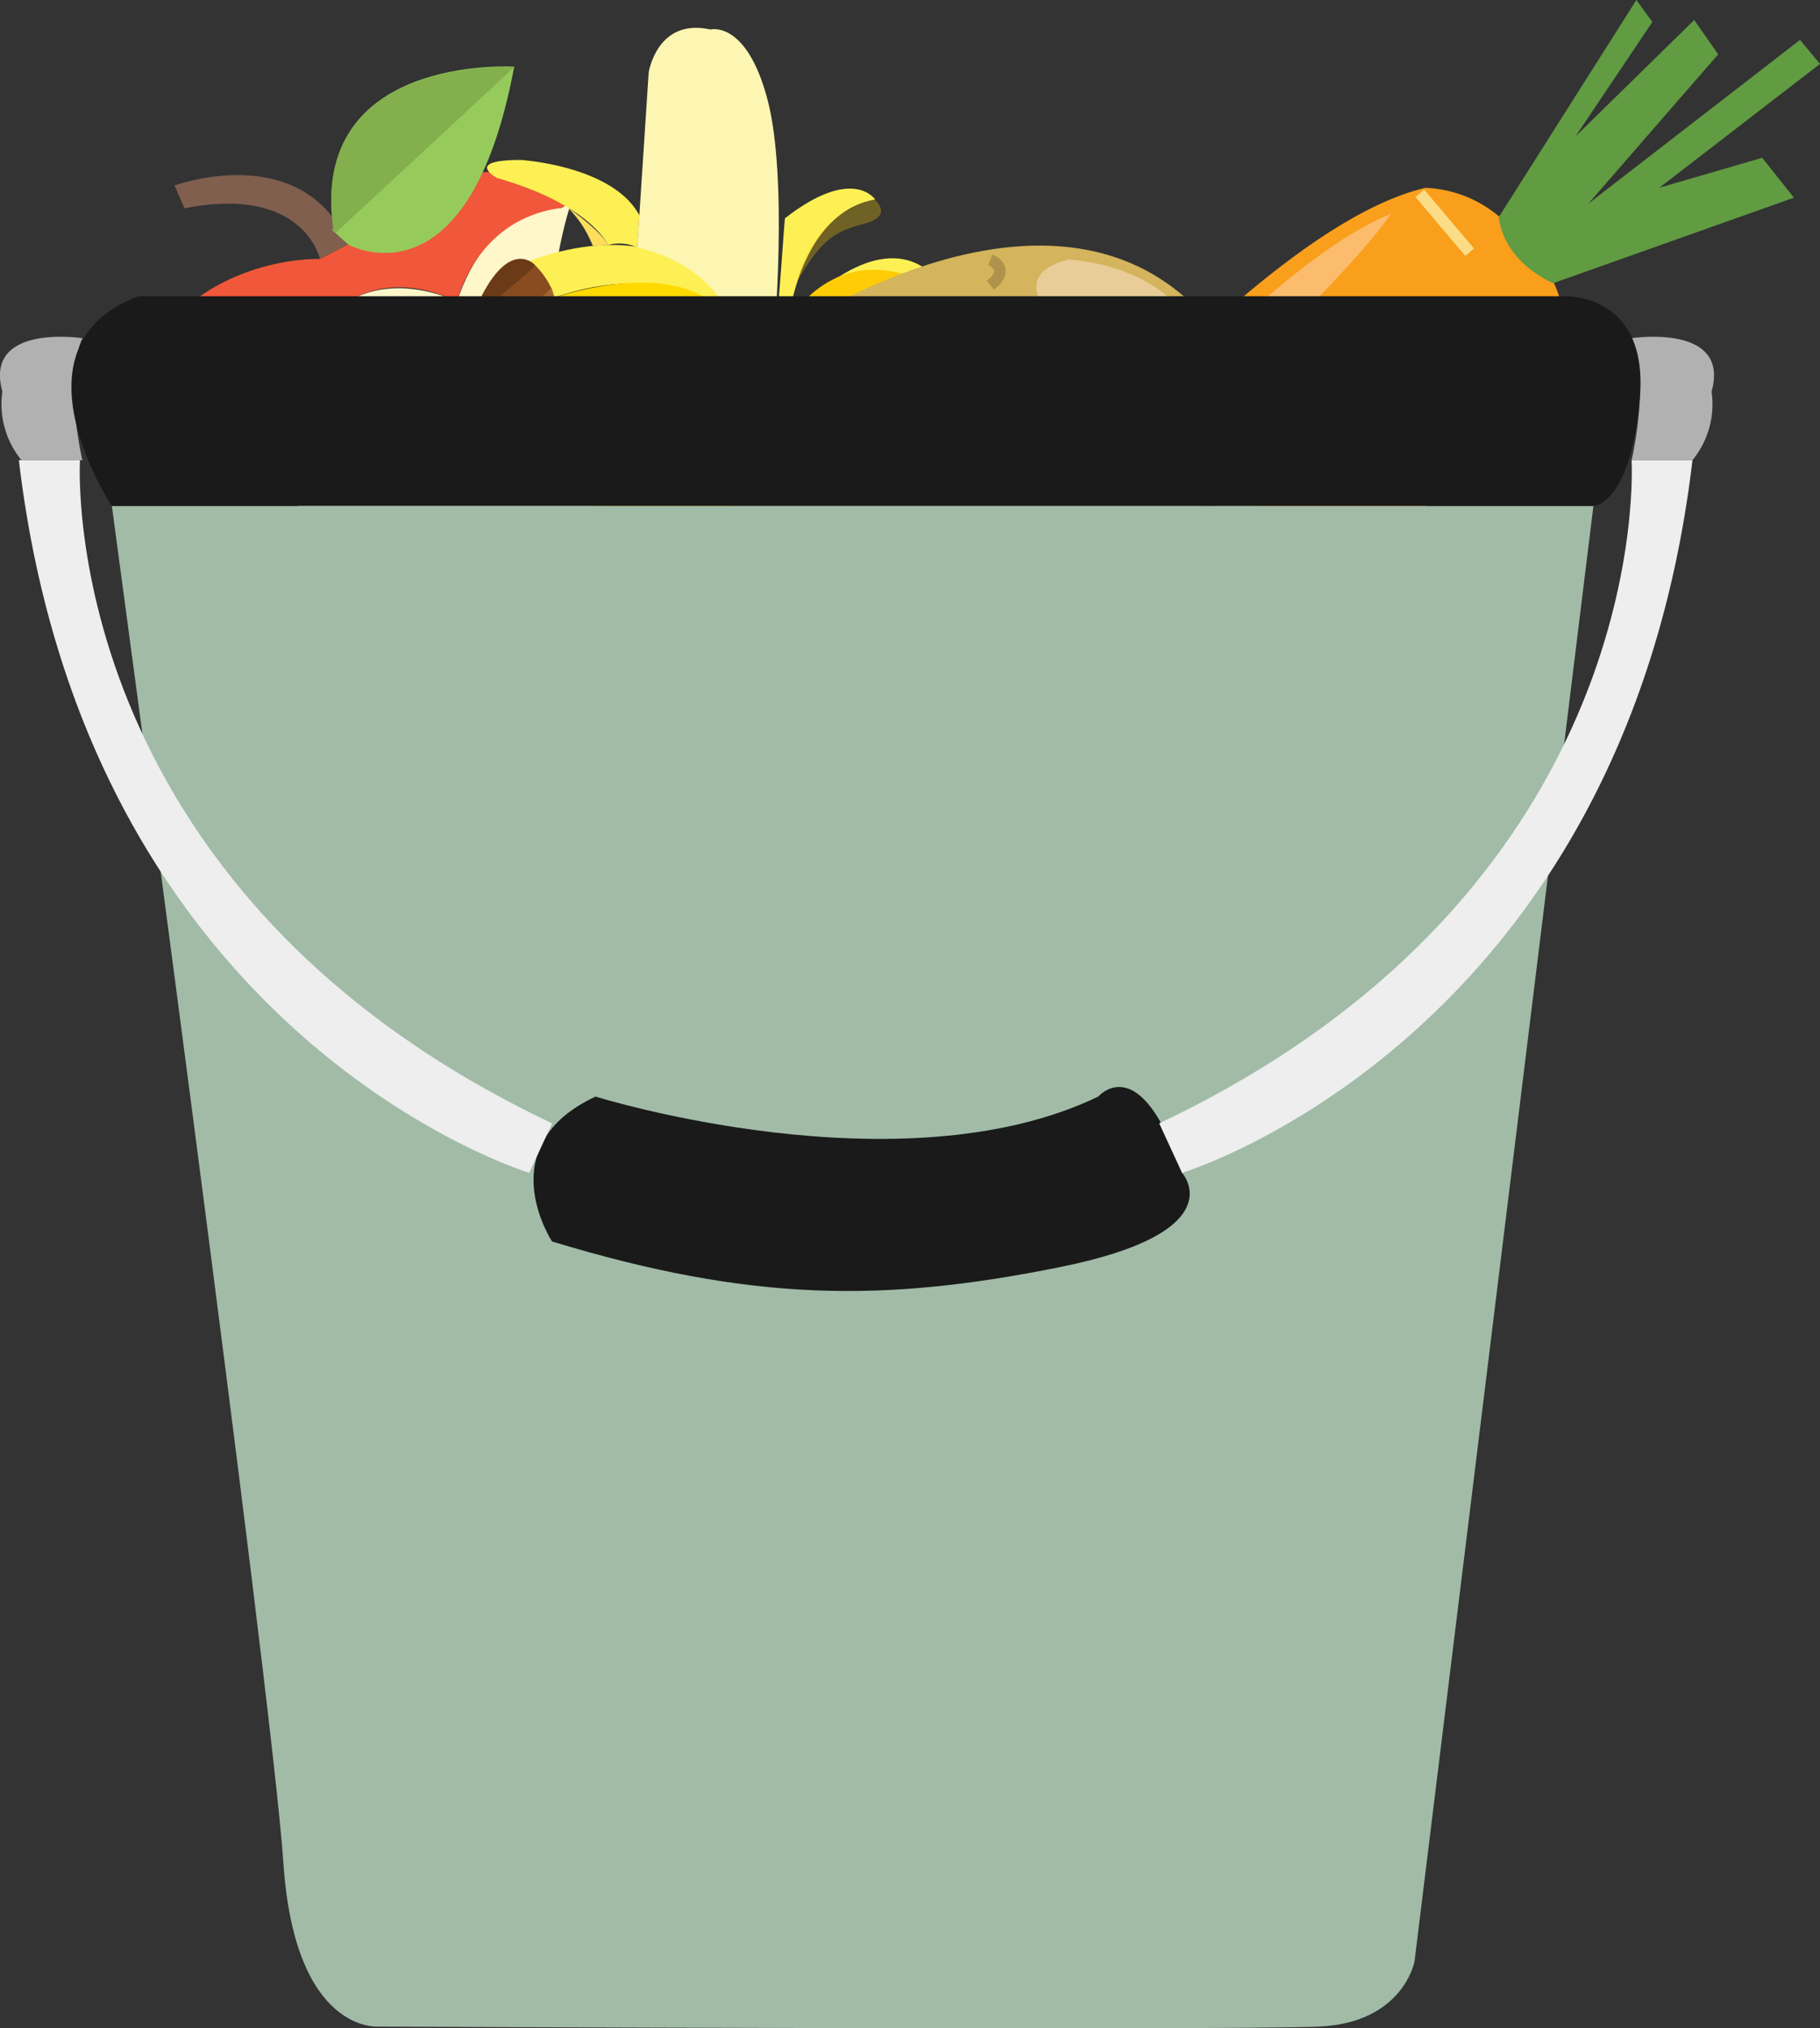 <svg xmlns="http://www.w3.org/2000/svg" viewBox="0 0 159.28 177.4">
  <rect x="0" y="0" width="159.28" height="177.4" fill="#333333" stroke="none"/>
  <defs>
    <style>
      .cls-1{fill:#805f4f;}.cls-2{fill:#fff6c9;}.cls-3{fill:#f1573a;}.cls-4{fill:#96cb5c;}.cls-5{fill:#83af4d;}.cls-6{fill:#f05040;}.cls-7{fill:#ffde5f;}.cls-8{fill:#fdf054;}.cls-9{fill:#ffd900;}.cls-10,.cls-12{fill:#ffcc06;}.cls-11{fill:#fdf6b2;}.cls-12{opacity:0.3;}.cls-13{fill:#ffdd5d;}.cls-14{fill:#894c20;}.cls-15{fill:#6b3b17;}.cls-16{fill:#a36635;}.cls-17,.cls-23{fill:none;stroke-miterlimit:10;}.cls-17{stroke:#fcdd87;}.cls-18{fill:#f99f1b;}.cls-19{fill:#619b42;}.cls-20{fill:#fcbc6e;}.cls-21{fill:#d4b45c;}.cls-22{fill:#e8cd99;}.cls-23{stroke:#b0934b;}.cls-24{fill:#a1bba7;}.cls-25{fill:#b1b1b1;}.cls-26{fill:#1a1a1a;}.cls-27{fill:#eee;}
    </style>
  </defs>
  <g id="WHOLE" data-name="WHOLE">
    <g id="APPLE">
      <path d="M28 22.65s-1.39-6.5-11.86-4.43l-.86-2s11.2-4.1 15.21 5.15z" class="cls-1"/>
      <path d="M25.34 32.71s3.57-11 14.68-6.36c0 0 2.29-8.27 9.15-8.17l.87-.62s-8.23 23 10.28 34c0 0-.63 6.43-7.72 3.82 0 0-2.74 10.09-14.28 6.18 0 0-1.76 5.12-7.86 3.5 0 0 1.51-26-16.79-30.9-.01.01 2.17-6.34 11.67-1.45z" class="cls-2"/>
      <path d="M25.34 32.71s4-11.22 14.68-6.36c0 0 1.61-7.22 9.15-8.17l1.73-1.25a20.69 20.69 0 0 0-8-1.87c-5-.28-12.42 6.32-12.42 6.32L28 22.65s-11.56-.44-16.3 10.49l2 1s1.92-5.94 11.64-1.43z" class="cls-3"/>
      <path d="M30.48 21.39S41 27.26 45 5.83c0 0-18.11-1.14-15.79 14.28-.04.01-.88-.63 1.27 1.28z" class="cls-4"/>
      <path d="M29.19 20.16s-.45-.34.16.23L45 5.88S26.87 4.73 29.19 20.16z" class="cls-5"/>
      <path d="M52.59 55.39s6.55 2.66 7.72-3.82L62 52.75s-2.73 12-14 11.16c0 0-4.94 8.87-18.24 2.88l.68-1.71s5.47 2.56 7.86-3.5c.01-.01 10.7 4 14.29-6.19z" class="cls-6"/>
    </g>
    <g id="BANANA">
      <path d="M53.92 27.77v-1.51l3.86 4.49-2.13 3.65s-1.18-6.21-1.73-6.63z" class="cls-7"/>
      <path d="M48 26.2s.06-1.7-2.19-3.16c0 0 13.24-5.95 18.34 5 .01.01-5.15-5.85-16.15-1.84zm19.8 3.58l1.2-1.73s1-9.44 7.59-10.6c0 0-1.94-3-7.89 1.64-.05 0-.54 8.02-.9 10.69z" class="cls-8"/>
      <path d="M53.22 21.43s-1.58-3.55-9.71-5.86c0 0-3-1.58 2.06-1.58 0 0 8.09.49 10.39 4.86l-.19 2.79a3.76 3.76 0 0 0-2.55-.21zM69 28.05s8.14-9.63 13.3-3.31a.44.44 0 0 1 0 .58c-.3.33-4.79-4.89-13.3 2.73z" class="cls-8"/>
      <path d="M42.63 62.6s-1 .73 1.24-3.64 7-11.2 7-11.2 4.6-14.83 3-20c0 0 3.07 5.6 1.07 11.15S50.78 53.77 42.63 62.6z" class="cls-7"/>
      <path d="M54.32 60l3.7-.61L67.8 37l-2.49-.3s2-10.14-2.09-9.53S54.32 60 54.32 60z" class="cls-9"/>
      <path d="M48 26.2s18.95-7 17.06 9.47c0 0-2.91 21.92-14.57 29.45 0 0-3 2-7.86-2.12 0 0 10.8-13.33 12.35-26.91 0 0 3.28-11.05-6.62-9.35.01 0-.27.03-.36-.54z" class="cls-9"/>
      <path d="M65.31 36.7S69 17.92 82.25 25.32c0 0 .24.88-2.49 0s-7.38.15-10.38 11.38-4.44 21.92-18.89 28.42c0 0 11.95-7.6 14.82-28.42z" class="cls-10"/>
      <path d="M55.77 21.64l1-15.3s.73-4.8 5.4-3.76c0 0 3.16-.85 5 6.13s.55 21.07.55 21.07l-2.41 6.92s2.18-12.32-9.54-15.06z" class="cls-11"/>
      <path d="M69.69 24.74s1.17-6 6.85-7.29c0 0 1.75 1.43-.89 2.11s-3.82 1.44-5.96 5.18z" class="cls-12"/>
      <path d="M49.66 18.13s2.89 2 3.56 3.3l-1.34.08a9.63 9.63 0 0 0-2.22-3.38z" class="cls-13"/>
      <path d="M46.8 23.16a7.35 7.35 0 0 1 1.46 2.06A5.56 5.56 0 0 1 46 26.9a4.84 4.84 0 0 1-2.6.53l-.65-.72S45.1 24 46.8 23.16z" class="cls-14"/>
      <path d="M46.8 23.16s-2.06-2.29-4.65 2.72l.62.84s4.31-3.5 4.03-3.56z" class="cls-15"/>
      <path d="M48.26 25.15s.53 1.48.31 1.73-3.39 1.62-4.09 1.39a2.09 2.09 0 0 1-1.06-.9s4.51-1.15 4.84-2.22z" class="cls-16"/>
    </g>
    <g id="CARROT">
      <path d="M112.95 23.84l4.37 5.15" class="cls-17"/>
      <path d="M131.27 19A13.81 13.81 0 0 1 137 32.49S132.32 41 112.58 52 85.51 66.2 85.51 66.2l-10.3 4.37s-7.34 3.32-2.45-3.84 34.58-46.28 52-50.3a10.64 10.64 0 0 1 6.51 2.57z" class="cls-18"/>
      <path d="M131.16 19l12.05-19 1.4 1.92-6.72 10 10.38-10.17 2.1 3L139 17.82l18.53-14.33 1.75 2.1-14.06 10.83 9-2.62 2.78 3.49-21.08 7.48s-4.24-1.72-4.76-5.77z" class="cls-19"/>
      <path d="M128.01 28.99l4.37 5.16m-13.36-5.16l4.36 5.16m-28.37 8.54l4.36 5.15m24.89-30.93l4.36 5.15m-22.29 9.51l4.37 5.15m6.13-.67l4.37 5.16m-17.05 1.48l4.37 5.15m-11.33 5.13l4.37 5.15M84.7 54.07l4.36 5.15m-8.04 1.99l4.37 5.15m-10.61-.42l2.18 2.58" class="cls-17"/>
      <path d="M89.06 49.6s19.57-25.48 32.66-30.91c0 0-4.72 7.86-32.66 30.91z" class="cls-20"/>
    </g>
    <g id="POTATO2">
      <path d="M47.41 59.68s21.74-15.24 30.86 3.12c0 0 1.37 4.5.75 7.25s-.25 4-4.12 6.75c0 0-.37.75-5.87.75s-17.37-1.12-17.37-1.12-14.24-2.25-4.25-16.75z" class="cls-21"/>
      <path d="M64.41 57.18s7.5 4 8.25 5.12 4.75.12 3.25-1.75-3.23-5.27-9.5-5.87c0 .01-2.88.5-2 2.5z" class="cls-22"/>
      <path d="M57 64.24s1.44.56 0 1.69m-9.12-6.03s1.44.56 0 1.69m2.52 10.9s1.44.56 0 1.69m10.8-19.49s1.44.56 0 1.69m6.35 9.01s1.44.56 0 1.69M63 75s1.44.56 0 1.69m12.28-5.89s1.44.56 0 1.69" class="cls-23"/>
    </g>
    <g id="POTATO1">
      <path d="M68.4 29.34s28.8-20.19 40.88 4.14c0 0 1.82 6 1 9.6s-.33 5.3-5.46 8.94c0 0-.5 1-7.78 1s-23-1.49-23-1.49-18.88-2.99-5.64-22.19z" class="cls-21"/>
      <path d="M90.91 26s9.93 5.3 10.92 6.79 6.29.17 4.3-2.32-4.28-7-12.58-7.78c.01.03-3.8.69-2.64 3.31z" class="cls-22"/>
      <path d="M81.15 35.38s1.9.74 0 2.23M69 29.62s1.9.74 0 2.23m3.36 14.45s1.9.74 0 2.23m14.31-25.81s1.9.74 0 2.23m8.41 11.95s1.9.74 0 2.23M89.06 49.6s1.9.74 0 2.23m16.25-7.76s1.9.74 0 2.23" class="cls-23"/>
    </g>
    <g id="BUCKET">
      <path d="M9.79 44.25h129.66l-15.66 127.33s-1 5.33-8.33 5.67-82.33 0-82.33 0-7.33.67-8.33-14.33S9.79 44.25 9.79 44.25z" class="cls-24"/>
      <path d="M142.79 29.58s8.67-1.33 7 4.67a7.72 7.72 0 0 1-1.67 6h-5.33s1.66-7 0-10.67zm-135.58 0s-8.67-1.33-7 4.67a7.72 7.72 0 0 0 1.67 6h5.33s-1.66-7 0-10.67z" class="cls-25"/>
      <path d="M12.12 25.91h124.67s7.54-.43 6.72 8.94-4.05 9.4-4.05 9.4H9.79s-9.34-14 2.33-18.34zm40 70s26.67 8.33 44 0c0 0 3.67-4.33 7.33 6.67 0 0 4.67 5.15-10.67 8.24s-26.94 3.09-44.47-2.24c.01 0-5.52-8.33 3.81-12.67z" class="cls-26"/>
      <path d="M101.45 98.25l2 4.33s38.67-11.67 44.67-62.33h-5.33s2.33 37.33-41.34 58zm-53.13 0l-2 4.33S7.65 90.91 1.65 40.25H7s-2.35 37.33 41.32 58z" class="cls-27"/>
    </g>
  </g>
</svg>
